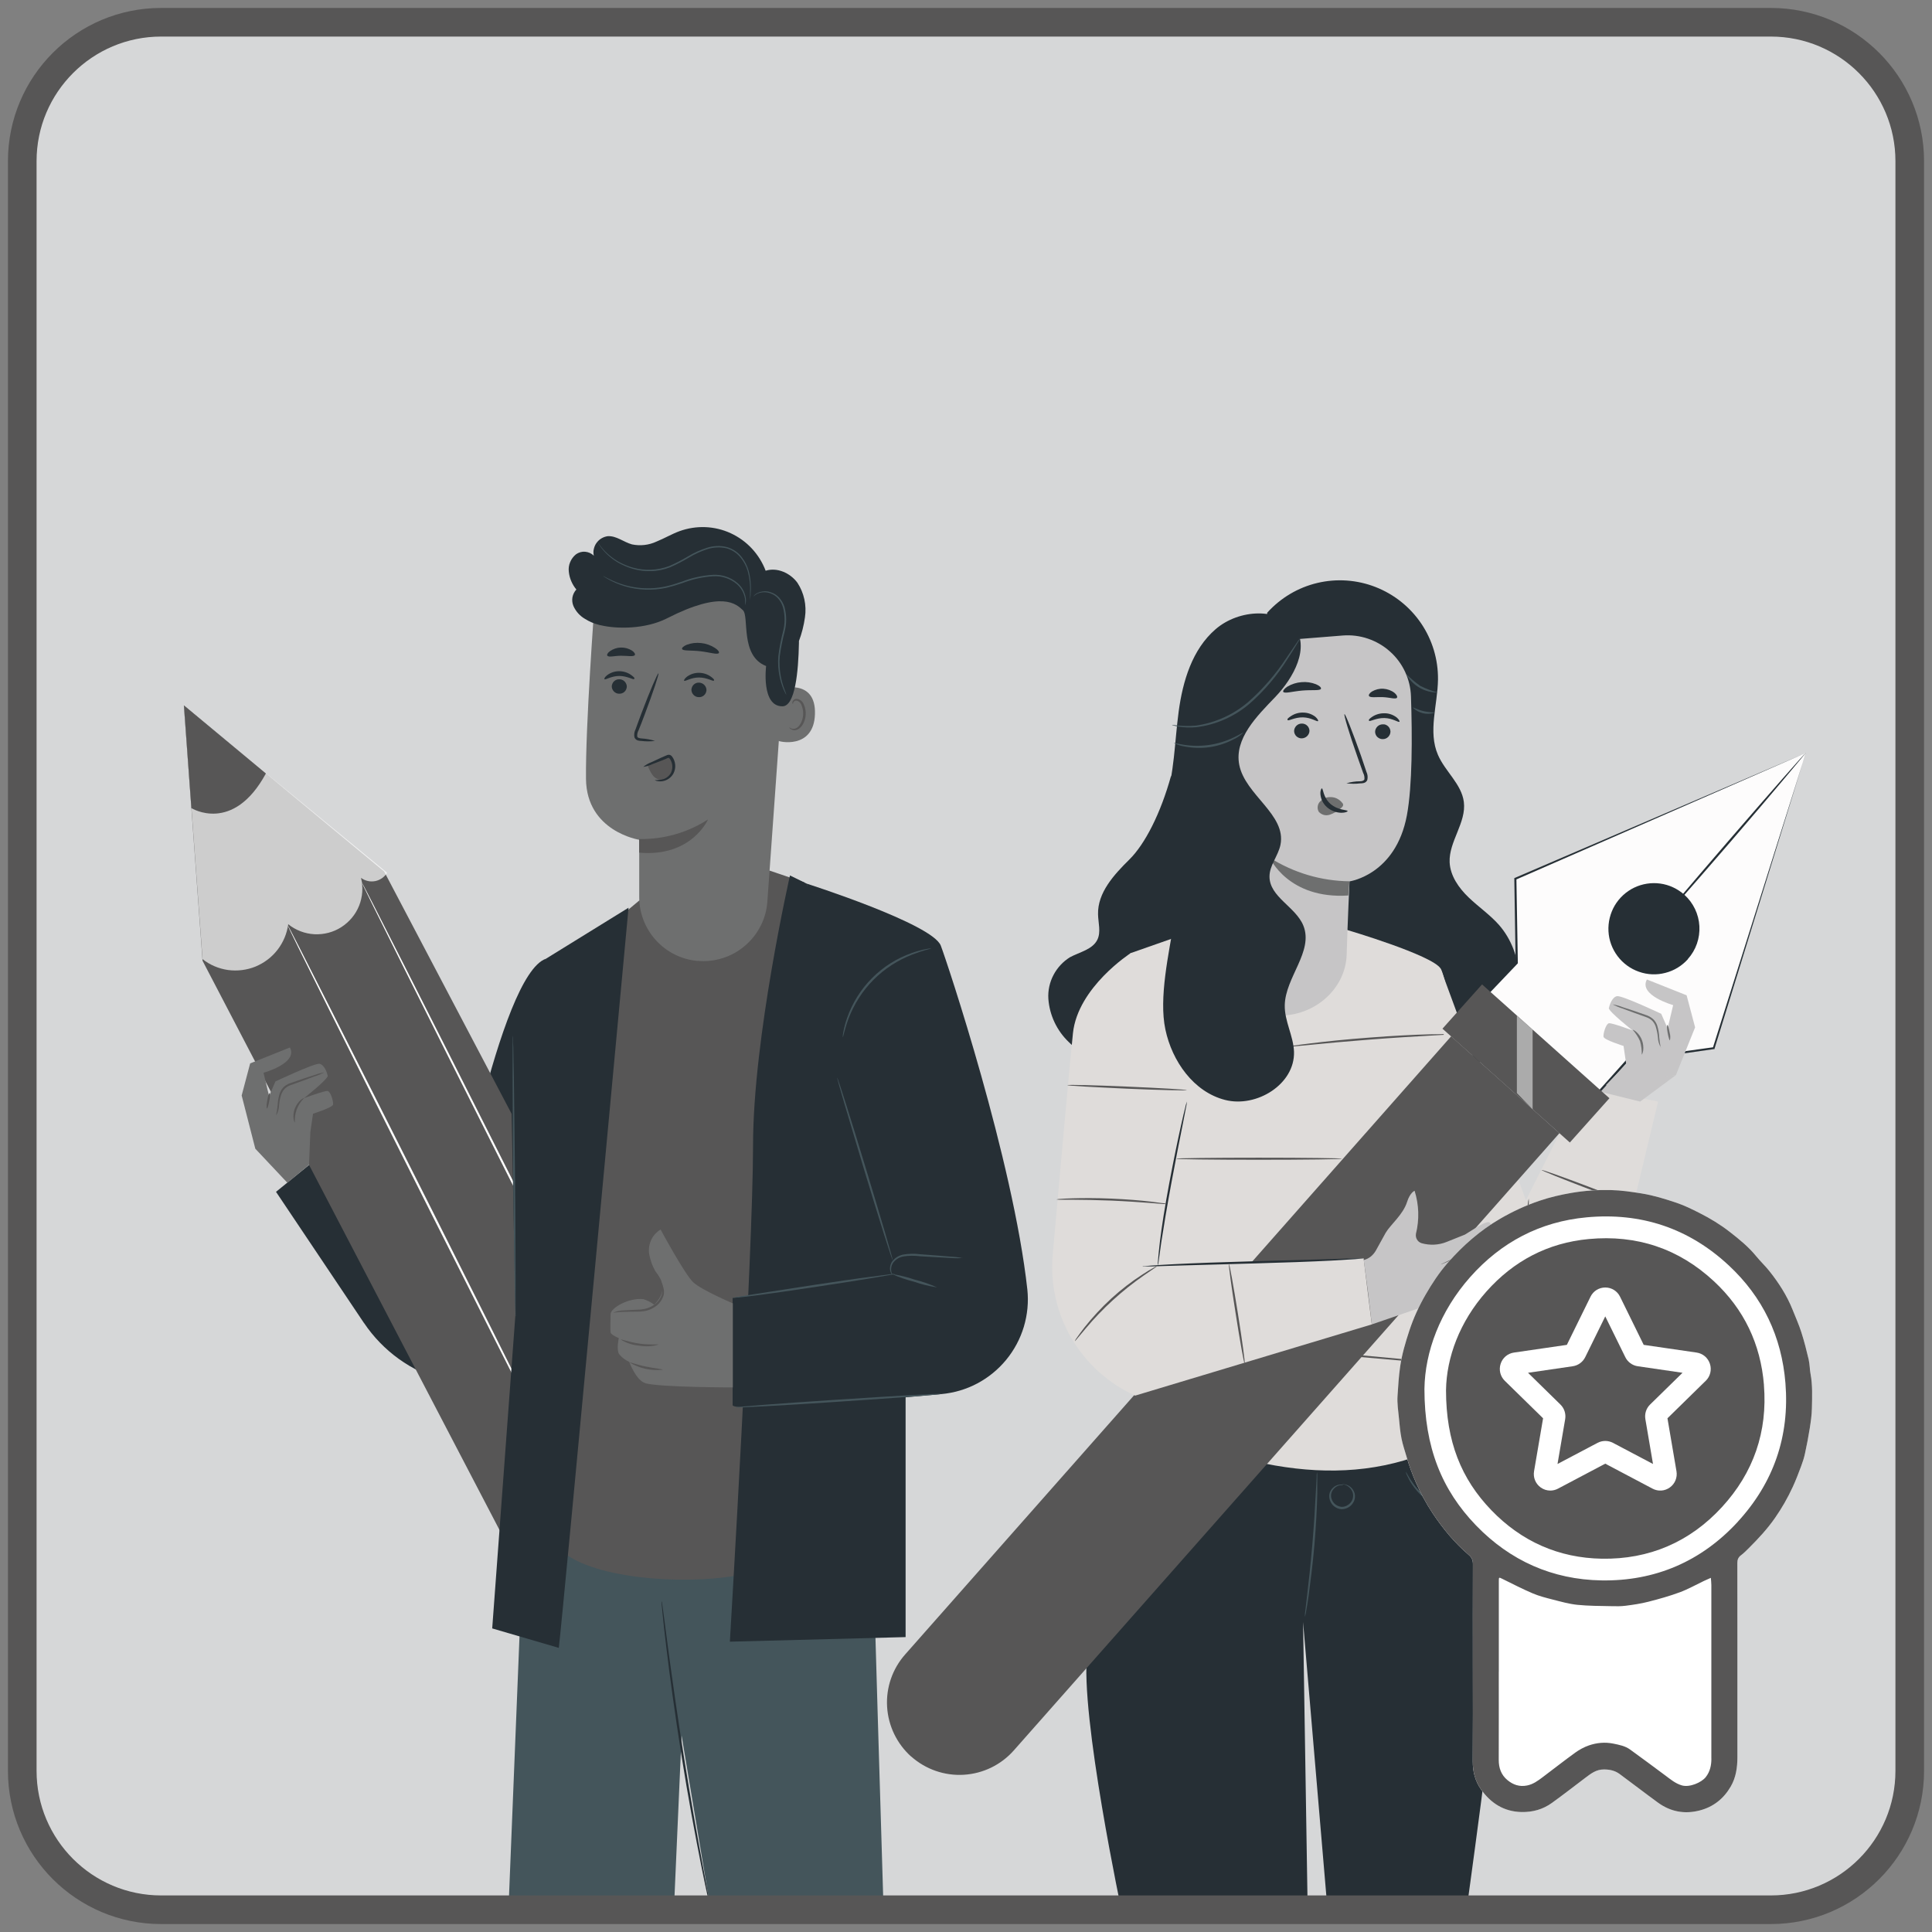 <svg width="162" height="162" viewBox="0 0 162 162" fill="none" xmlns="http://www.w3.org/2000/svg">
<rect x="0" y="0" width="162" height="162" fill="#808080" stroke="none"/>
<path d="M148.2 1H13.8C6.731 1 1 6.73 1 13.8V148.2C1 155.269 6.731 161 13.8 161H148.2C155.269 161 161 155.269 161 148.2V13.8C161 6.73 155.269 1 148.2 1Z" fill="#D6D7D8"/>
<path d="M122.912 120.464C123.256 120.392 126.064 133.232 125.696 138.224C125.328 143.216 122.912 160.576 122.912 160.576H111.352L109.264 136.008L109.656 160.576H94.12C94.12 160.576 90.52 143.696 91.168 138.584C91.808 133.472 95.224 120.024 95.224 120.024L122.912 120.456V120.464Z" fill="#262F35"/>
<path d="M110.432 123.424C110.456 123.584 110.464 123.744 110.456 123.904V125.216C110.432 126.32 110.36 127.848 110.216 129.528C110.072 131.208 109.872 132.72 109.728 133.816C109.648 134.36 109.576 134.808 109.52 135.112C109.496 135.272 109.464 135.432 109.416 135.584C109.416 135.424 109.416 135.264 109.448 135.104C109.488 134.76 109.536 134.328 109.6 133.808C109.728 132.712 109.896 131.2 110.04 129.52C110.184 127.84 110.272 126.32 110.328 125.224C110.36 124.696 110.376 124.256 110.4 123.92C110.4 123.76 110.4 123.6 110.432 123.44L110.432 123.424Z" fill="#44555B"/>
<path d="M112.512 124.464C112.512 124.464 112.608 124.432 112.768 124.464C113 124.504 113.216 124.632 113.368 124.808C113.472 124.936 113.552 125.088 113.592 125.248C113.632 125.44 113.624 125.64 113.552 125.824C113.472 126.032 113.328 126.216 113.144 126.344C112.96 126.472 112.744 126.544 112.52 126.552C112.296 126.544 112.08 126.464 111.896 126.328C111.712 126.192 111.584 126 111.512 125.784C111.448 125.6 111.44 125.4 111.488 125.208C111.536 125.048 111.624 124.896 111.744 124.776C111.912 124.6 112.136 124.496 112.384 124.48C112.472 124.472 112.56 124.48 112.632 124.536H112.384C112.168 124.568 111.976 124.68 111.832 124.848C111.728 124.96 111.656 125.104 111.624 125.256C111.592 125.408 111.608 125.568 111.664 125.712C111.728 125.888 111.84 126.048 111.992 126.16C112.144 126.272 112.328 126.344 112.52 126.352C112.712 126.352 112.896 126.288 113.048 126.176C113.208 126.072 113.328 125.92 113.4 125.744C113.456 125.6 113.472 125.44 113.456 125.288C113.432 125.136 113.368 124.984 113.272 124.864C113.144 124.688 112.96 124.56 112.752 124.488C112.6 124.472 112.504 124.472 112.504 124.456L112.512 124.464Z" fill="#44555B"/>
<path d="M124.632 126.616C124.536 126.672 124.44 126.712 124.328 126.728C124.048 126.808 123.752 126.864 123.456 126.888C122.472 126.976 121.488 126.8 120.6 126.376C119.712 125.952 118.952 125.296 118.408 124.48C118.24 124.24 118.104 123.984 117.984 123.72C117.936 123.624 117.896 123.52 117.88 123.408C117.912 123.408 118.08 123.824 118.512 124.416C119.072 125.192 119.816 125.808 120.68 126.216C121.544 126.624 122.496 126.808 123.448 126.752C124.168 126.712 124.616 126.568 124.624 126.608L124.632 126.616Z" fill="#44555B"/>
<path d="M98.2 65.032C97.32 68.224 96.001 70.784 94.705 72.064C93.409 73.344 92.024 74.848 92.072 76.672C92.088 77.384 92.328 78.144 92.017 78.792C91.608 79.624 90.536 79.824 89.72 80.264C89.137 80.624 88.656 81.144 88.337 81.752C88.017 82.36 87.864 83.048 87.905 83.736C88.001 85.12 88.616 86.424 89.624 87.384C90.632 88.4 92.225 89.104 93.48 88.416C94.232 88 94.664 87.184 95.04 86.408C97.009 82.4 98.792 78.312 100.385 74.136" fill="#262F35"/>
<path d="M106.257 51.376C107.377 50.136 108.84 49.264 110.465 48.88C112.088 48.496 113.793 48.616 115.345 49.224C116.897 49.832 118.232 50.896 119.169 52.28C120.104 53.664 120.593 55.296 120.577 56.968C120.552 59.104 119.72 61.344 120.577 63.304C121.169 64.68 122.552 65.744 122.744 67.24C122.968 68.976 121.48 70.56 121.553 72.304C121.608 73.448 122.321 74.456 123.144 75.248C123.969 76.04 124.929 76.696 125.688 77.552C127.784 79.944 127.921 83.712 126.337 86.464C124.753 89.216 121.681 90.952 118.52 91.32C115.361 91.696 112.145 90.824 109.336 89.32C107.512 88.336 105.8 87.024 104.721 85.264C103.64 83.504 103.265 81.208 104.12 79.32" fill="#262F35"/>
<path d="M112.976 77.984C112.976 77.984 120.104 80.088 120.8 81.216C121.496 82.344 123.736 95.584 123.736 95.584L119.368 111.192C119.368 111.192 122.984 117.016 123.151 119.96C115.064 125.176 105.936 123.72 96.376 119.536L95.688 104.288L94.783 79.928L100.664 77.864L112.984 77.976L112.976 77.984Z" fill="#DFDCDA"/>
<path d="M120.904 114.336H120.639L119.887 114.28L117.135 114.056L108.063 113.264L98.991 112.416L96.239 112.144L95.496 112.056C95.407 112.056 95.32 112.04 95.24 112.016C95.327 112.008 95.416 112.008 95.503 112.016L96.255 112.064L99.007 112.288L108.08 113.08L117.152 113.92L119.904 114.2L120.648 114.28C120.735 114.288 120.816 114.304 120.904 114.328L120.904 114.336Z" fill="#575656"/>
<path d="M112.536 97.16C112.536 97.208 109.408 97.248 105.544 97.248C101.68 97.248 98.552 97.208 98.552 97.16C98.552 97.112 101.68 97.072 105.544 97.072C109.408 97.072 112.536 97.112 112.536 97.16Z" fill="#575656"/>
<path d="M121.952 86.696C121.768 86.728 121.584 86.752 121.4 86.752L119.88 86.84C118.6 86.912 116.832 87.016 114.88 87.168C112.936 87.32 111.168 87.48 109.896 87.608L108.384 87.752C108.2 87.776 108.016 87.792 107.824 87.784C108.008 87.736 108.192 87.704 108.376 87.688C108.72 87.632 109.248 87.568 109.88 87.488C111.152 87.328 112.912 87.144 114.864 87C116.816 86.848 118.584 86.76 119.872 86.728C120.512 86.728 121.032 86.704 121.392 86.704C121.576 86.696 121.76 86.704 121.952 86.72V86.696Z" fill="#575656"/>
<path d="M120.8 81.232L127.952 100.64L132.76 91.08L139.032 92.368L135.424 107.44C135.24 108.752 134.656 109.968 133.744 110.936C132.832 111.896 131.648 112.552 130.352 112.816C129.264 113.04 128.144 112.976 127.088 112.632C126.032 112.288 125.088 111.68 124.344 110.864L122.104 108.4L120.792 81.248L120.8 81.232Z" fill="#DFDCDA"/>
<path d="M127.808 112.904C127.776 112.744 127.76 112.584 127.76 112.416C127.736 112.104 127.712 111.648 127.696 111.088C127.656 109.968 127.64 108.408 127.696 106.696C127.752 104.976 127.856 103.424 127.96 102.312C128.008 101.752 128.056 101.296 128.104 100.984C128.12 100.824 128.144 100.664 128.184 100.504C128.2 100.664 128.2 100.832 128.184 100.992C128.16 101.336 128.136 101.784 128.104 102.32C128.032 103.44 127.944 104.992 127.896 106.704C127.84 108.416 127.84 109.968 127.848 111.088V112.424C127.848 112.584 127.848 112.752 127.824 112.912L127.808 112.904Z" fill="#575656"/>
<path d="M137.048 101.056C137.032 101.104 135.272 100.48 133.12 99.664C130.968 98.848 129.24 98.144 129.256 98.104C129.272 98.056 131.032 98.68 133.184 99.496C135.336 100.312 137.064 101.016 137.048 101.056Z" fill="#575656"/>
<path d="M140.536 90.144L137.528 92.368L134.184 91.544L134.992 90.656L140.544 90.144H140.536Z" fill="#C6C5C6"/>
<path d="M151.416 63.136L127.057 73.688L127.176 80.744L124.417 83.632L133.72 91.952L136.44 88.912L143.681 87.896L151.408 63.136H151.416Z" fill="#FDFCFC"/>
<path d="M151.416 63.136C151.2 63.824 148.264 73.344 143.768 87.92V87.968H143.712L136.472 89L136.528 88.976L133.792 92.008L133.736 92.08L133.672 92.016L128.92 87.768L124.368 83.696L124.296 83.632L124.36 83.568L127.112 80.68L127.088 80.744C127.048 78.304 127.008 75.936 126.976 73.688V73.632L127.032 73.608L151.432 63.128L127.104 73.76L127.152 73.68C127.192 75.936 127.232 78.296 127.272 80.736V80.776L127.248 80.8L124.496 83.688V83.56L129.056 87.632L133.8 91.88H133.672L136.392 88.84L136.416 88.816H136.448L143.696 87.808L143.624 87.864C148.208 73.32 151.208 63.816 151.424 63.128L151.416 63.136Z" fill="#262F35"/>
<path d="M141.535 80.424C141.032 80.984 140.376 81.392 139.64 81.576C138.912 81.768 138.136 81.736 137.423 81.48C136.712 81.232 136.088 80.776 135.631 80.168C135.176 79.56 134.911 78.84 134.872 78.088C134.831 77.336 135.016 76.584 135.392 75.936C135.776 75.288 136.344 74.76 137.023 74.432C137.704 74.104 138.472 73.984 139.216 74.088C139.968 74.192 140.664 74.52 141.231 75.024C141.983 75.696 142.44 76.648 142.495 77.656C142.552 78.664 142.208 79.664 141.528 80.416L141.535 80.424Z" fill="#262F35"/>
<path d="M151.416 63.136C151.416 63.136 148.632 66.496 145.12 70.568C141.608 74.64 138.728 77.912 138.688 77.88C138.648 77.848 141.472 74.52 144.984 70.448C148.504 66.376 151.376 63.104 151.416 63.136Z" fill="#262F35"/>
<path d="M76.408 147.296C75.208 146.224 74.48 144.72 74.384 143.112C74.288 141.504 74.832 139.928 75.904 138.72L121.68 86.896L130.76 95.016L85 146.784C83.928 147.992 82.424 148.72 80.808 148.816C79.2 148.912 77.616 148.36 76.408 147.288V147.296Z" fill="#575656"/>
<path d="M124.272 82.544L120.952 86.256L131.632 95.8L134.952 92.088L124.272 82.544Z" fill="#575656"/>
<path opacity="0.5" d="M127.192 85.16V91.656L128.512 93.016V86.344L127.192 85.168V85.16Z" fill="white"/>
<path d="M138.088 82.128L141.424 83.456L142.136 86.144L140.528 90.144L134.64 91L136.36 89.24L136.136 87.704C136.136 87.704 134.496 87.192 134.456 86.936C134.416 86.688 134.656 85.84 134.912 85.8C135.168 85.76 136.888 86.4 136.888 86.4C136.888 86.4 134.848 84.784 134.904 84.528C134.96 84.272 135.176 83.6 135.592 83.528C136.008 83.456 139.296 85.008 139.296 85.008L139.832 86.232L140.296 84.28C140.296 84.28 137.368 83.456 138.096 82.128L138.088 82.128Z" fill="#C6C5C6"/>
<path d="M137.672 88.424C137.672 88.424 137.752 88.312 137.784 88.08C137.816 87.792 137.784 87.504 137.688 87.24C137.592 86.968 137.432 86.728 137.216 86.536C137.048 86.392 136.92 86.336 136.912 86.36C137.16 86.64 137.368 86.96 137.519 87.304C137.624 87.672 137.672 88.048 137.664 88.432L137.672 88.424Z" fill="#6E6F6F"/>
<path d="M139.256 87.84C139.192 87.552 139.152 87.264 139.128 86.968C139.112 86.64 139.056 86.312 138.96 86C138.896 85.808 138.792 85.632 138.656 85.488C138.496 85.336 138.312 85.224 138.112 85.144C137.312 84.856 136.6 84.624 136.072 84.456C135.792 84.344 135.504 84.264 135.217 84.216C135.48 84.352 135.752 84.472 136.04 84.56C136.552 84.76 137.272 85.016 138.056 85.296C138.241 85.36 138.4 85.464 138.544 85.592C138.664 85.72 138.76 85.88 138.824 86.048C138.92 86.352 138.984 86.664 139.016 86.976C139.024 87.28 139.112 87.576 139.272 87.84H139.256Z" fill="#6E6F6F"/>
<path d="M140.024 87.24C140.072 87.024 140.064 86.792 140 86.576C139.944 86.232 139.856 85.944 139.808 85.944C139.76 85.944 139.768 86.248 139.832 86.6C139.896 86.952 139.984 87.256 140.024 87.232V87.24Z" fill="#6E6F6F"/>
<path d="M115.016 111.056C115.016 111.056 120.36 109.224 120.488 109.16C120.616 109.096 124.264 107.4 123.952 106.408C123.952 106.408 124.984 105.584 124.672 105.128L123.208 105.744C123.208 105.744 125.272 104.4 124.928 103.192C124.928 103.192 125.144 102.784 124.928 102.528C124.712 102.272 123.632 103.04 122.84 103.52L121.304 104.136C120.632 104.408 119.888 104.44 119.192 104.24C119.032 104.184 118.896 104.08 118.816 103.936C118.728 103.792 118.704 103.624 118.728 103.456C119.024 102.264 118.984 101.024 118.616 99.848C118.616 99.848 118.232 99.984 117.976 100.808C117.632 101.864 116.6 102.68 116.192 103.368C115.976 103.768 115.616 104.4 115.36 104.872C115.248 105.064 115.104 105.232 114.936 105.368C114.76 105.504 114.568 105.6 114.352 105.656L114.72 108.44L115.024 111.04L115.016 111.056Z" fill="#C6C5C6"/>
<path d="M120.808 106.016C120.872 106.008 120.936 105.984 120.992 105.96C121.112 105.92 121.28 105.848 121.48 105.76C122.008 105.52 122.52 105.248 123.007 104.928C123.496 104.608 123.951 104.256 124.383 103.872C124.552 103.72 124.68 103.6 124.768 103.504C124.816 103.456 124.856 103.408 124.895 103.36C124.84 103.392 124.792 103.432 124.744 103.48L124.344 103.824C123.903 104.192 123.448 104.536 122.968 104.856C122.48 105.168 121.976 105.448 121.464 105.704L120.992 105.928C120.928 105.952 120.872 105.976 120.816 106.016H120.808Z" fill="#6E6F6F"/>
<path d="M120.904 107.08C121.04 107.056 121.176 107.008 121.296 106.952C121.608 106.824 121.904 106.672 122.184 106.496C122.464 106.32 122.744 106.136 123.008 105.936C123.128 105.856 123.232 105.768 123.328 105.664C123.328 105.648 122.808 106.008 122.144 106.424C121.8 106.624 121.504 106.768 121.272 106.896C121.144 106.952 121.024 107.008 120.904 107.088V107.08Z" fill="#6E6F6F"/>
<path d="M120.856 108.36C121.032 108.312 121.199 108.248 121.359 108.168C121.752 107.984 122.136 107.784 122.504 107.552C122.872 107.32 123.224 107.064 123.551 106.792C123.695 106.688 123.832 106.56 123.951 106.424C123.8 106.52 123.656 106.624 123.519 106.736C123.256 106.936 122.888 107.208 122.456 107.472C122.096 107.704 121.72 107.912 121.336 108.104C121.167 108.176 121.016 108.264 120.863 108.352L120.856 108.36Z" fill="#6E6F6F"/>
<path d="M115.016 111.056L95.184 117.024C92.944 116.008 91.08 114.328 89.84 112.208C88.6 110.088 88.056 107.632 88.272 105.192C88.896 98.184 89.72 88.96 89.968 86.632C90.376 82.776 94.8 79.928 94.8 79.928C100.88 80.32 99.536 92.352 99.536 92.352L97.088 106.192L114.336 105.504L115.024 111.056H115.016Z" fill="#DFDCDA"/>
<path d="M97.08 106.2C97.08 106.016 97.08 105.832 97.104 105.648C97.128 105.304 97.184 104.784 97.256 104.144C97.408 102.88 97.68 101.144 98.04 99.232C98.4 97.32 98.752 95.6 99.032 94.36C99.168 93.736 99.288 93.24 99.376 92.896C99.408 92.712 99.464 92.536 99.528 92.36C99.512 92.544 99.48 92.728 99.44 92.904C99.36 93.288 99.272 93.784 99.152 94.384C98.904 95.632 98.56 97.352 98.208 99.264C97.856 101.168 97.568 102.904 97.376 104.16C97.296 104.768 97.224 105.272 97.168 105.648C97.152 105.832 97.12 106.016 97.072 106.192L97.08 106.2Z" fill="#262F35"/>
<path d="M114.328 105.512C114.272 105.528 114.208 105.536 114.144 105.536L113.6 105.584C113.128 105.616 112.456 105.656 111.616 105.704C109.936 105.792 107.616 105.872 105.056 105.944L98.496 106.128L96.512 106.192H95.976C95.912 106.2 95.848 106.2 95.784 106.192C95.848 106.176 95.904 106.168 95.968 106.168L96.504 106.12C96.976 106.088 97.656 106.04 98.488 106C100.168 105.912 102.488 105.832 105.048 105.76L111.6 105.576L113.592 105.512H114.136C114.2 105.504 114.264 105.504 114.328 105.512Z" fill="#262F35"/>
<path d="M97.832 100.952C97.712 100.968 97.584 100.968 97.464 100.952L96.472 100.872C95.64 100.808 94.488 100.728 93.208 100.672C91.936 100.624 90.784 100.6 89.944 100.6H88.952C88.832 100.6 88.704 100.6 88.584 100.576C88.696 100.544 88.808 100.528 88.928 100.528C89.16 100.504 89.504 100.496 89.92 100.48C90.76 100.456 91.92 100.448 93.192 100.504C94.472 100.56 95.624 100.656 96.456 100.752C96.872 100.8 97.208 100.848 97.44 100.88C97.568 100.88 97.696 100.904 97.816 100.944L97.832 100.952Z" fill="#575656"/>
<path d="M99.528 91.408C99.528 91.456 97.281 91.408 94.504 91.288C91.736 91.16 89.489 91.04 89.496 90.992C89.496 90.936 91.745 90.992 94.513 91.112C97.281 91.232 99.528 91.36 99.528 91.416V91.408Z" fill="#575656"/>
<path d="M90.128 112.448C90.176 112.336 90.24 112.232 90.32 112.136C90.456 111.936 90.664 111.656 90.92 111.32C91.608 110.448 92.368 109.632 93.184 108.88C94.008 108.128 94.888 107.448 95.823 106.848C96.168 106.616 96.479 106.44 96.687 106.328C96.792 106.256 96.911 106.208 97.032 106.168C97.032 106.192 96.6 106.464 95.903 106.952C94.088 108.216 92.447 109.712 91.032 111.4C90.472 112.048 90.159 112.464 90.136 112.448L90.128 112.448Z" fill="#575656"/>
<path d="M104.36 114.336C104.312 114.336 103.976 112.48 103.617 110.176C103.249 107.872 103 105.992 103.048 105.984C103.096 105.984 103.432 107.84 103.8 110.144C104.168 112.448 104.417 114.32 104.369 114.328L104.36 114.336Z" fill="#575656"/>
<path d="M102.209 54.112V55.736L101.864 80.04C101.825 82.864 104.216 85.144 107.24 85.16C110.289 85.184 112.832 82.888 112.92 80.04C113.008 77.048 113.16 73.904 113.16 73.904C113.16 73.904 117.032 73.368 117.969 68.368C118.433 65.88 118.424 61.776 118.312 58.4C118.289 57.68 118.12 56.984 117.816 56.328C117.512 55.68 117.08 55.096 116.544 54.624C116.008 54.144 115.384 53.784 114.705 53.552C114.024 53.32 113.304 53.232 112.593 53.288L102.2 54.12L102.209 54.112Z" fill="#C6C5C6"/>
<path d="M116.592 61.344C116.592 61.512 116.52 61.672 116.4 61.792C116.28 61.912 116.12 61.976 115.952 61.976C115.872 61.976 115.784 61.968 115.712 61.936C115.64 61.904 115.56 61.864 115.504 61.808C115.44 61.752 115.392 61.688 115.36 61.608C115.328 61.536 115.304 61.448 115.304 61.368C115.304 61.2 115.376 61.04 115.496 60.92C115.616 60.8 115.776 60.736 115.944 60.736C116.024 60.736 116.112 60.736 116.184 60.768C116.264 60.8 116.336 60.84 116.392 60.896C116.448 60.952 116.504 61.016 116.536 61.096C116.568 61.168 116.592 61.256 116.592 61.336V61.344Z" fill="#262F35"/>
<path d="M117.344 60.52C117.264 60.6 116.784 60.224 116.088 60.208C115.4 60.192 114.872 60.528 114.8 60.44C114.728 60.352 114.848 60.248 115.072 60.096C115.376 59.896 115.736 59.8 116.104 59.808C116.464 59.808 116.816 59.936 117.104 60.152C117.312 60.328 117.376 60.48 117.344 60.52Z" fill="#262F35"/>
<path d="M109.8 61.272C109.8 61.44 109.728 61.6 109.608 61.72C109.488 61.84 109.328 61.904 109.16 61.912C109.08 61.912 108.992 61.904 108.92 61.872C108.848 61.84 108.768 61.8 108.712 61.744C108.656 61.688 108.6 61.624 108.568 61.544C108.536 61.472 108.512 61.384 108.512 61.304C108.512 61.136 108.584 60.976 108.704 60.856C108.824 60.736 108.984 60.672 109.152 60.672C109.232 60.672 109.32 60.68 109.392 60.712C109.472 60.736 109.544 60.784 109.6 60.84C109.664 60.896 109.712 60.96 109.744 61.04C109.776 61.112 109.8 61.192 109.8 61.28V61.272Z" fill="#262F35"/>
<path d="M110.52 60.464C110.44 60.544 109.96 60.168 109.263 60.152C108.568 60.136 108.056 60.472 107.976 60.384C107.896 60.296 108.024 60.192 108.256 60.04C108.56 59.84 108.92 59.736 109.288 59.752C109.647 59.752 109.999 59.88 110.287 60.096C110.495 60.28 110.559 60.432 110.52 60.464Z" fill="#262F35"/>
<path d="M112.896 65.68C113.264 65.576 113.64 65.512 114.024 65.512C114.2 65.512 114.368 65.464 114.408 65.344C114.424 65.16 114.392 64.976 114.304 64.816L113.816 63.44C113.128 61.496 112.656 59.904 112.736 59.88C112.816 59.856 113.424 61.408 114.112 63.344C114.28 63.824 114.432 64.28 114.576 64.72C114.68 64.936 114.704 65.176 114.648 65.408C114.616 65.472 114.576 65.528 114.528 65.568C114.48 65.608 114.416 65.64 114.352 65.656C114.256 65.68 114.152 65.688 114.048 65.688C113.664 65.736 113.28 65.728 112.896 65.68Z" fill="#262F35"/>
<path d="M113.152 73.896C110.784 73.872 108.472 73.184 106.472 71.92C106.472 71.92 108.008 75.416 113.056 75.088L113.152 73.904V73.896Z" fill="#6E6F6F"/>
<path d="M112.56 67.336C112.432 67.168 112.264 67.032 112.072 66.944C111.88 66.856 111.664 66.824 111.456 66.84C111.304 66.848 111.152 66.888 111.016 66.96C110.88 67.032 110.76 67.128 110.656 67.24C110.56 67.352 110.504 67.496 110.488 67.64C110.472 67.784 110.504 67.936 110.576 68.064C110.688 68.192 110.832 68.28 110.992 68.328C111.152 68.376 111.32 68.368 111.48 68.32C111.808 68.216 112.12 68.04 112.376 67.816C112.456 67.76 112.528 67.696 112.584 67.616C112.608 67.576 112.624 67.536 112.624 67.488C112.624 67.44 112.608 67.4 112.584 67.36" fill="#6E6F6F"/>
<path d="M110.84 66.104C110.952 66.104 110.936 66.856 111.56 67.408C112.192 67.96 112.992 67.896 113 68.008C113 68.056 112.816 68.152 112.48 68.152C112.04 68.144 111.616 67.984 111.28 67.696C110.96 67.416 110.76 67.032 110.72 66.608C110.696 66.288 110.792 66.104 110.84 66.112V66.104Z" fill="#262F35"/>
<path d="M110.768 57.752C110.696 57.936 110.008 57.832 109.184 57.904C108.368 57.976 107.704 58.184 107.6 58.008C107.56 57.928 107.68 57.752 107.944 57.576C108.304 57.36 108.712 57.232 109.128 57.2C109.544 57.16 109.968 57.224 110.352 57.376C110.648 57.504 110.8 57.656 110.76 57.744L110.768 57.752Z" fill="#262F35"/>
<path d="M117.144 58.504C117.016 58.656 116.544 58.48 115.968 58.456C115.392 58.432 114.904 58.528 114.792 58.36C114.744 58.28 114.824 58.12 115.04 57.984C115.328 57.816 115.664 57.728 116 57.752C116.336 57.776 116.656 57.888 116.928 58.096C117.128 58.264 117.192 58.432 117.136 58.504H117.144Z" fill="#262F35"/>
<path d="M108.528 52.52C109.872 54.304 108.472 56.84 106.928 58.448C105.384 60.056 103.488 61.936 103.912 64.128C104.408 66.672 107.88 68.304 107.368 70.84C107.176 71.768 106.448 72.56 106.448 73.496C106.448 75.216 108.648 76.032 109.288 77.616C110.16 79.784 107.768 81.952 107.728 84.296C107.704 85.624 108.456 86.864 108.504 88.192C108.584 90.912 105.368 92.904 102.728 92.232C100.088 91.56 98.28 88.984 97.72 86.328C97.152 83.672 98.016 79.928 98.448 77.24L93.88 78.304C93.024 77.488 94.192 76.624 94.384 75.472C94.864 72.56 96.792 70.096 97.688 67.296C98.48 64.848 98.488 62.224 98.832 59.664C99.176 57.112 99.968 54.448 101.928 52.76C103.88 51.072 107.256 50.872 108.832 52.904" fill="#262F35"/>
<path d="M98.28 60.776C98.944 60.88 99.624 60.904 100.296 60.84C101.912 60.608 103.424 59.92 104.664 58.864C105.888 57.784 106.96 56.544 107.856 55.184C108.2 54.688 108.48 54.272 108.696 53.952C108.792 53.8 108.904 53.648 109.016 53.512C108.944 53.68 108.856 53.84 108.752 53.992C108.576 54.296 108.304 54.728 107.96 55.256C107.088 56.656 106.016 57.92 104.776 59.008C103.512 60.088 101.96 60.776 100.312 60.976C99.816 61.024 99.312 61.008 98.816 60.928C98.68 60.904 98.552 60.88 98.424 60.84C98.328 60.816 98.28 60.8 98.288 60.792L98.28 60.776Z" fill="#44555B"/>
<path d="M104.241 61.448C104.024 61.656 103.777 61.832 103.505 61.96C102.865 62.304 102.168 62.536 101.441 62.648C100.721 62.752 99.992 62.728 99.281 62.584C98.984 62.536 98.696 62.448 98.433 62.304C98.433 62.272 98.776 62.376 99.304 62.456C100.704 62.672 102.145 62.456 103.425 61.848C103.928 61.608 104.208 61.416 104.232 61.44L104.241 61.448Z" fill="#44555B"/>
<path d="M120.576 58.072C120.024 58.072 119.48 57.936 119.008 57.656C118.536 57.376 118.144 56.968 117.888 56.48C118.256 56.864 118.656 57.208 119.096 57.512C119.568 57.752 120.064 57.936 120.568 58.072H120.576Z" fill="#44555B"/>
<path d="M120.257 59.776C119.944 59.872 119.616 59.88 119.296 59.8C118.984 59.72 118.689 59.56 118.465 59.328C118.497 59.288 118.848 59.512 119.344 59.624C119.832 59.744 120.257 59.712 120.264 59.768L120.257 59.776Z" fill="#44555B"/>
<path d="M73.072 124.984C73.072 126.752 74.104 160.672 74.104 160.672L59.672 160.6L57.152 145.528L56.488 160.6H42.616L44.12 123.368L73.08 124.984H73.072Z" fill="#44555B"/>
<path d="M30.52 110.936L23.144 99.936L28.616 95.488L37.872 104.08C37.872 104.08 41.856 81.744 45.776 80.392L45.472 115.032C42.904 116.256 39.976 116.512 37.232 115.76C34.488 115.008 32.104 113.288 30.52 110.928V110.936Z" fill="#262F35"/>
<path d="M15.416 59.152L16.984 80.56L42.68 129.816L57.536 121.216L32.208 73.072L15.408 59.144L15.416 59.152Z" fill="#575656"/>
<g opacity="0.7">
<path d="M32.464 73.176C32.352 73.36 32.208 73.512 32.04 73.632C31.864 73.752 31.672 73.84 31.464 73.88C31.256 73.92 31.04 73.92 30.84 73.872C30.632 73.824 30.44 73.736 30.272 73.608C30.464 74.384 30.408 75.2 30.112 75.944C29.816 76.688 29.288 77.312 28.616 77.744C27.944 78.176 27.152 78.376 26.352 78.336C25.552 78.288 24.792 78 24.168 77.496C24.064 78.28 23.752 79.016 23.272 79.64C22.792 80.264 22.152 80.744 21.424 81.048C20.696 81.344 19.896 81.44 19.12 81.336C18.336 81.224 17.6 80.912 16.984 80.424L15.424 59.176L32.472 73.192L32.464 73.176Z" fill="white"/>
</g>
<path d="M16.048 67.76C16.048 67.76 19.536 69.944 22.296 64.856L15.424 59.152L16.048 67.768V67.76Z" fill="#575656"/>
<path d="M48.344 125.8C48.296 125.824 42.848 115.04 36.144 101.72C29.44 88.4 24.056 77.576 24.112 77.56C24.168 77.536 29.608 88.32 36.312 101.64C43.016 114.968 48.384 125.776 48.336 125.8H48.344Z" fill="white"/>
<path d="M54.52 122.104C54.472 122.128 49.024 111.344 42.32 98.024C35.616 84.704 30.232 73.888 30.272 73.864C30.312 73.84 35.768 84.624 42.472 97.944C49.176 111.272 54.56 122.08 54.512 122.096L54.52 122.104Z" fill="white"/>
<path d="M24.312 87.832L20.976 89.168L20.264 91.856L21.408 96.32L24.096 99.176L25.912 97.672L26.024 94.92L26.248 93.384C26.248 93.384 27.888 92.872 27.928 92.616C27.968 92.368 27.728 91.52 27.472 91.48C27.224 91.44 25.496 92.08 25.496 92.08C25.496 92.08 27.536 90.464 27.48 90.2C27.424 89.936 27.2 89.28 26.792 89.2C26.384 89.128 23.096 90.68 23.096 90.68L22.56 91.904L22.096 89.952C22.096 89.952 25.024 89.152 24.304 87.824L24.312 87.832Z" fill="#6E6F6F"/>
<path d="M24.728 94.144C24.728 94.144 24.648 94.024 24.616 93.8C24.584 93.512 24.616 93.224 24.72 92.96C24.816 92.696 24.984 92.448 25.192 92.256C25.36 92.112 25.48 92.064 25.496 92.08C25.224 92.344 25.016 92.672 24.88 93.024C24.752 93.384 24.696 93.76 24.728 94.144Z" fill="#575656"/>
<path d="M23.144 93.544C23.208 93.256 23.256 92.968 23.28 92.672C23.296 92.344 23.352 92.016 23.448 91.704C23.512 91.512 23.616 91.336 23.752 91.184C23.904 91.032 24.088 90.912 24.296 90.84C25.096 90.552 25.808 90.32 26.336 90.152C26.616 90.048 26.904 89.968 27.2 89.912C26.936 90.056 26.664 90.168 26.376 90.256C25.864 90.456 25.144 90.712 24.36 90.992C24.176 91.056 24.008 91.16 23.872 91.296C23.752 91.424 23.656 91.584 23.592 91.752C23.488 92.056 23.424 92.36 23.4 92.68C23.392 92.984 23.304 93.288 23.144 93.544Z" fill="#575656"/>
<path d="M22.384 92.944C22.336 92.944 22.344 92.64 22.408 92.288C22.464 91.936 22.552 91.648 22.6 91.656C22.648 91.872 22.64 92.096 22.576 92.312C22.52 92.664 22.432 92.944 22.384 92.944Z" fill="#575656"/>
<path d="M67.448 73.992L64.528 73L53.608 75.504L52.64 76.312L46.856 129.824C49.336 132.384 57.168 132.896 61.608 132.136L67.448 73.992Z" fill="#575656"/>
<path d="M67.648 74.096L66.24 73.408C66.24 73.408 63.144 87.032 63.144 96.032C63.144 105.032 61.2 137.656 61.2 137.656L75.936 137.272V101.216L67.648 74.096Z" fill="#262F35"/>
<path d="M46.856 138.176L41.272 136.544L43.224 110.168L42.856 91.048L45.776 80.392L52.704 76.112C52.704 76.112 47.24 135 46.856 138.176Z" fill="#262F35"/>
<path d="M58.496 80.576C57.152 80.456 55.904 79.84 55 78.84C54.096 77.848 53.592 76.544 53.6 75.2V70.416C53.6 70.416 49.176 69.728 49.136 65.304C49.088 60.88 49.848 50.736 49.848 50.736C52.36 49.656 55.112 49.264 57.832 49.608C60.544 49.952 63.12 51.008 65.288 52.672L65.944 53.176L64.344 75.6C64.296 76.312 64.104 77.008 63.776 77.64C63.456 78.28 63.008 78.84 62.465 79.304C61.92 79.768 61.288 80.12 60.608 80.336C59.928 80.552 59.216 80.632 58.504 80.568L58.496 80.576Z" fill="#6E6F6F"/>
<path d="M53.608 70.352C55.648 70.392 57.656 69.816 59.368 68.712C59.368 68.712 57.992 71.888 53.592 71.496V70.352H53.608Z" fill="#575656"/>
<path d="M65.4 57.76C65.472 57.728 68.431 56.864 68.335 59.88C68.24 62.904 65.224 62.184 65.224 62.096C65.224 62.008 65.4 57.752 65.4 57.752V57.76Z" fill="#6E6F6F"/>
<path d="M66.176 60.984C66.176 60.984 66.224 61.024 66.312 61.064C66.376 61.096 66.44 61.112 66.504 61.112C66.568 61.112 66.64 61.112 66.704 61.08C67.024 60.976 67.312 60.472 67.344 59.936C67.36 59.68 67.32 59.416 67.224 59.176C67.2 59.08 67.152 58.992 67.088 58.92C67.024 58.848 66.936 58.792 66.848 58.76C66.784 58.744 66.72 58.744 66.664 58.76C66.608 58.784 66.56 58.832 66.528 58.888C66.48 58.968 66.504 59.032 66.488 59.032C66.472 59.032 66.424 58.984 66.448 58.856C66.472 58.784 66.512 58.72 66.576 58.672C66.616 58.64 66.664 58.616 66.712 58.608C66.76 58.6 66.816 58.592 66.864 58.608C66.992 58.632 67.104 58.688 67.2 58.776C67.296 58.856 67.368 58.968 67.408 59.088C67.528 59.352 67.576 59.648 67.56 59.936C67.52 60.544 67.192 61.104 66.752 61.216C66.672 61.24 66.584 61.24 66.504 61.216C66.424 61.192 66.344 61.168 66.28 61.112C66.176 61.048 66.176 60.976 66.176 60.968V60.984Z" fill="#575656"/>
<path d="M51.296 57.536C51.296 57.704 51.36 57.856 51.472 57.976C51.584 58.096 51.744 58.168 51.904 58.168C51.984 58.168 52.064 58.168 52.144 58.136C52.224 58.112 52.288 58.072 52.352 58.016C52.416 57.96 52.464 57.896 52.496 57.824C52.528 57.752 52.552 57.672 52.56 57.592C52.56 57.424 52.496 57.272 52.384 57.152C52.272 57.032 52.112 56.96 51.952 56.96C51.872 56.96 51.792 56.96 51.712 56.992C51.632 57.016 51.568 57.056 51.504 57.112C51.44 57.168 51.392 57.232 51.36 57.304C51.328 57.376 51.304 57.456 51.296 57.536Z" fill="#262F35"/>
<path d="M50.688 56.952C50.768 57.032 51.248 56.68 51.928 56.68C52.608 56.68 53.104 57.024 53.176 56.936C53.248 56.848 53.128 56.752 52.912 56.592C52.616 56.384 52.264 56.28 51.912 56.28C51.56 56.28 51.216 56.392 50.928 56.6C50.712 56.76 50.648 56.912 50.688 56.944V56.952Z" fill="#262F35"/>
<path d="M57.976 57.824C57.976 57.992 58.04 58.144 58.152 58.264C58.264 58.384 58.424 58.456 58.584 58.456C58.664 58.456 58.744 58.456 58.824 58.424C58.904 58.4 58.968 58.36 59.032 58.304C59.096 58.248 59.144 58.184 59.176 58.112C59.208 58.04 59.232 57.96 59.24 57.88C59.24 57.712 59.176 57.56 59.064 57.44C58.952 57.32 58.792 57.248 58.632 57.24C58.552 57.24 58.472 57.24 58.392 57.272C58.312 57.296 58.248 57.336 58.184 57.392C58.12 57.448 58.072 57.512 58.04 57.584C58.008 57.656 57.984 57.736 57.976 57.816L57.976 57.824Z" fill="#262F35"/>
<path d="M57.368 57.08C57.448 57.16 57.928 56.808 58.608 56.808C59.288 56.808 59.784 57.152 59.856 57.072C59.928 56.992 59.808 56.888 59.592 56.728C59.296 56.52 58.944 56.416 58.592 56.416C58.24 56.416 57.896 56.528 57.608 56.736C57.4 56.896 57.328 57.048 57.368 57.08Z" fill="#262F35"/>
<path d="M54.904 62.12C54.544 62.008 54.176 61.944 53.8 61.92C53.624 61.904 53.456 61.872 53.432 61.752C53.416 61.576 53.456 61.392 53.544 61.24C53.712 60.824 53.888 60.376 54.056 59.92C54.768 58.04 55.28 56.48 55.208 56.464C55.136 56.448 54.496 57.936 53.784 59.816C53.616 60.28 53.44 60.72 53.296 61.144C53.184 61.352 53.152 61.6 53.2 61.832C53.224 61.896 53.264 61.944 53.312 61.992C53.36 62.032 53.416 62.064 53.48 62.088C53.576 62.112 53.672 62.128 53.776 62.128C54.152 62.176 54.528 62.176 54.896 62.128L54.904 62.12Z" fill="#262F35"/>
<path d="M57.192 54.416C57.256 54.6 57.936 54.512 58.736 54.608C59.536 54.704 60.176 54.92 60.28 54.752C60.328 54.672 60.216 54.496 59.936 54.32C59.592 54.104 59.2 53.96 58.792 53.92C58.384 53.872 57.976 53.92 57.584 54.064C57.304 54.184 57.16 54.328 57.192 54.416Z" fill="#262F35"/>
<path d="M50.936 54.984C51.056 55.136 51.52 54.984 52.08 54.984C52.64 54.984 53.112 55.088 53.232 54.928C53.28 54.856 53.208 54.696 52.992 54.552C52.712 54.376 52.384 54.288 52.056 54.296C51.728 54.304 51.408 54.416 51.136 54.608C50.936 54.752 50.872 54.912 50.928 54.984H50.936Z" fill="#262F35"/>
<path d="M47.696 47.944C47.664 47.672 47.696 47.392 47.808 47.136C47.912 46.88 48.08 46.656 48.296 46.48C48.52 46.32 48.792 46.24 49.064 46.264C49.336 46.288 49.6 46.4 49.792 46.6C49.752 46.416 49.744 46.224 49.792 46.04C49.832 45.856 49.904 45.68 50.016 45.528C50.128 45.376 50.264 45.24 50.432 45.144C50.592 45.048 50.776 44.984 50.96 44.96C51.68 44.912 52.296 45.456 52.992 45.648C53.688 45.792 54.408 45.712 55.056 45.408C55.712 45.144 56.328 44.776 56.984 44.536C58.384 44.032 59.92 44.088 61.272 44.712C62.624 45.336 63.672 46.464 64.2 47.856C65.168 47.552 66.264 48.048 66.864 48.864C67.424 49.72 67.648 50.752 67.496 51.768C67.4 52.448 67.232 53.112 66.992 53.752V53.92C66.944 56.352 66.672 59.208 65.616 59.224C63.808 59.248 64.24 55.848 64.24 55.848C62.024 54.992 62.848 51.672 62.288 51.16C61.728 50.648 60.568 49.48 55.928 51.848C54.12 52.768 51.728 52.744 50.432 52.44L50.312 52.416H50.288L50.248 52.4C49.824 52.296 49.424 52.128 49.056 51.896C48.624 51.648 48.28 51.264 48.08 50.808C47.984 50.576 47.96 50.328 48 50.08C48.048 49.84 48.16 49.608 48.328 49.432C47.976 49.008 47.752 48.488 47.696 47.944Z" fill="#262F35"/>
<path d="M54.32 64.208C54.416 64.48 54.544 64.744 54.712 64.984C54.8 65.104 54.904 65.2 55.032 65.272C55.16 65.344 55.296 65.392 55.44 65.408C55.592 65.408 55.744 65.368 55.88 65.296C56.016 65.224 56.128 65.112 56.216 64.984C56.376 64.72 56.456 64.408 56.432 64.104C56.432 63.824 56.288 63.488 56.016 63.456C55.896 63.456 55.776 63.48 55.672 63.528L54.208 64.12" fill="#575656"/>
<path d="M54.904 65.408C55.168 65.424 55.432 65.392 55.688 65.312C55.944 65.208 56.152 65.024 56.272 64.776C56.336 64.624 56.376 64.464 56.376 64.296C56.376 64.128 56.344 63.968 56.272 63.816C56.24 63.736 56.2 63.664 56.144 63.6C56.088 63.536 56.096 63.544 56.032 63.552C55.968 63.552 55.88 63.616 55.8 63.648L55.56 63.744C55.248 63.864 54.968 63.976 54.728 64.064C54.48 64.184 54.208 64.264 53.936 64.304C54.152 64.128 54.4 63.992 54.656 63.896L55.464 63.52L55.704 63.416C55.792 63.376 55.88 63.336 55.968 63.304C56.04 63.28 56.112 63.28 56.184 63.304C56.248 63.328 56.304 63.376 56.344 63.424C56.504 63.624 56.592 63.872 56.616 64.128C56.64 64.384 56.584 64.64 56.464 64.864C56.304 65.152 56.04 65.368 55.72 65.464C55.52 65.528 55.296 65.536 55.088 65.488C54.96 65.456 54.896 65.408 54.896 65.392L54.904 65.408Z" fill="#262F35"/>
<path d="M62.472 50.752C62.488 50.576 62.488 50.392 62.472 50.216C62.392 49.736 62.152 49.296 61.784 48.976C61.232 48.512 60.52 48.272 59.792 48.32C58.904 48.376 58.032 48.576 57.208 48.896C56.768 49.048 56.32 49.176 55.872 49.288C54.72 49.536 53.528 49.496 52.4 49.16C51.92 49.016 51.464 48.824 51.024 48.584C50.904 48.52 50.792 48.448 50.68 48.376C50.64 48.352 50.6 48.328 50.568 48.288C50.568 48.288 50.736 48.384 51.048 48.536C51.488 48.76 51.944 48.936 52.424 49.072C53.12 49.264 53.848 49.352 54.568 49.328C54.992 49.312 55.416 49.256 55.84 49.168C56.28 49.072 56.72 48.928 57.168 48.776C58.008 48.448 58.896 48.256 59.792 48.2C60.544 48.16 61.288 48.408 61.856 48.904C62.24 49.24 62.48 49.704 62.544 50.208C62.56 50.392 62.544 50.576 62.472 50.744L62.472 50.752Z" fill="#44555B"/>
<path d="M65.912 58.224C65.912 58.224 65.872 58.168 65.856 58.128C65.824 58.064 65.776 57.968 65.72 57.848C65.568 57.496 65.456 57.128 65.376 56.752C65.256 56.184 65.216 55.608 65.264 55.032C65.344 54.336 65.48 53.648 65.656 52.968C65.832 52.304 65.832 51.6 65.656 50.936C65.576 50.648 65.432 50.392 65.232 50.168C65.056 49.976 64.84 49.832 64.6 49.752C64.248 49.616 63.856 49.632 63.512 49.776C63.392 49.84 63.272 49.92 63.168 50.016C63.248 49.896 63.36 49.8 63.488 49.736C63.664 49.648 63.856 49.6 64.056 49.584C64.256 49.568 64.448 49.6 64.632 49.664C64.896 49.744 65.128 49.896 65.32 50.096C65.528 50.328 65.688 50.6 65.784 50.904C65.968 51.592 65.968 52.312 65.784 53C65.608 53.672 65.472 54.352 65.384 55.04C65.336 55.6 65.368 56.168 65.472 56.72C65.544 57.096 65.648 57.464 65.784 57.816C65.88 58.088 65.944 58.224 65.936 58.232L65.912 58.224Z" fill="#44555B"/>
<path d="M62.896 50.392V49.712C62.928 49.096 62.856 48.472 62.696 47.88C62.576 47.472 62.376 47.096 62.104 46.76C61.8 46.376 61.384 46.104 60.92 45.976C60.4 45.856 59.848 45.88 59.336 46.04C58.784 46.216 58.256 46.456 57.752 46.76C57.248 47.064 56.72 47.336 56.184 47.568C55.672 47.768 55.12 47.88 54.568 47.888C54.064 47.904 53.568 47.84 53.088 47.704C52.672 47.584 52.272 47.416 51.888 47.208C51.336 46.896 50.856 46.488 50.464 45.992C50.36 45.864 50.256 45.72 50.176 45.576C50.144 45.528 50.112 45.472 50.088 45.424C50.128 45.464 50.168 45.512 50.192 45.568C50.288 45.712 50.384 45.84 50.496 45.968C50.896 46.44 51.384 46.832 51.928 47.136C52.304 47.336 52.696 47.496 53.112 47.608C53.584 47.736 54.072 47.792 54.56 47.776C55.096 47.76 55.632 47.648 56.136 47.456C56.672 47.224 57.184 46.952 57.688 46.656C58.192 46.352 58.736 46.104 59.296 45.928C59.832 45.76 60.4 45.736 60.944 45.872C61.432 46.008 61.872 46.296 62.184 46.704C62.456 47.048 62.656 47.44 62.776 47.864C62.936 48.472 62.992 49.104 62.944 49.728C62.944 49.952 62.912 50.12 62.904 50.232C62.904 50.288 62.904 50.352 62.896 50.408L62.896 50.392Z" fill="#44555B"/>
<path d="M67.648 74.096C67.648 74.096 78.2 77.464 78.888 79.296C79.416 80.672 84.952 97.288 86.144 108.128C86.256 109.176 86.152 110.24 85.848 111.256C85.544 112.264 85.04 113.208 84.368 114.024C83.696 114.84 82.872 115.512 81.936 116.008C81 116.504 79.976 116.8 78.928 116.896C71.792 117.552 61.432 118.408 61.432 117.816V108.832L74.872 106.872L69.896 92.256L67.648 74.112L67.648 74.096Z" fill="#262F35"/>
<path d="M54.12 115.992C55.496 116.336 61.448 116.336 61.448 116.336V109.288C61.448 109.288 58.856 108.184 58.144 107.536C57.432 106.888 55.392 103.096 55.392 103.096C55.032 103.312 54.744 103.64 54.576 104.032C54.408 104.424 54.368 104.856 54.456 105.264C54.8 106.816 55.432 107 55.488 107.616C55.488 107.616 55.544 107.776 55.544 107.784C55.688 108.64 54.856 109.4 54.856 109.4C54.584 109.192 54.28 109.04 53.952 108.936C52.704 108.792 51.2 109.688 51.2 110.184C51.2 110.184 51.16 111.536 51.2 111.736C51.24 111.936 51.888 112.2 51.888 112.2C51.888 112.2 51.688 113.096 51.888 113.504C52.112 113.808 52.416 114.04 52.76 114.192C52.76 114.192 53.344 115.776 54.12 115.976L54.12 115.992Z" fill="#6E6F6F"/>
<path d="M55.568 114.856C54.6 114.96 53.632 114.752 52.8 114.248C52.824 114.2 53.408 114.44 54.176 114.592C54.936 114.744 55.568 114.8 55.568 114.856Z" fill="#575656"/>
<path d="M55.216 112.744C54.688 112.904 54.128 112.928 53.592 112.832C53.04 112.784 52.512 112.616 52.048 112.32C52.072 112.272 52.736 112.536 53.616 112.664C54.496 112.784 55.208 112.704 55.216 112.744Z" fill="#575656"/>
<path d="M55.008 106.68C55.216 106.936 55.384 107.224 55.488 107.544C55.552 107.704 55.608 107.864 55.64 108.032C55.688 108.232 55.688 108.44 55.64 108.632C55.496 109.072 55.192 109.44 54.784 109.664C54.584 109.784 54.36 109.872 54.128 109.92C53.912 109.96 53.696 109.984 53.48 109.984C53.072 109.984 52.712 109.984 52.408 110C51.8 110 51.432 110.088 51.424 110.064C51.736 109.936 52.064 109.872 52.4 109.872C52.704 109.848 53.088 109.84 53.472 109.816C53.68 109.816 53.888 109.784 54.088 109.744C54.304 109.696 54.504 109.616 54.696 109.504C55.064 109.304 55.344 108.968 55.48 108.568C55.528 108.392 55.528 108.216 55.48 108.04C55.448 107.88 55.408 107.72 55.36 107.568C55.176 107.016 54.984 106.688 55.008 106.672L55.008 106.68Z" fill="#575656"/>
<path d="M75.04 106.816C74.864 106.872 74.688 106.904 74.512 106.928L73.064 107.176C71.84 107.376 70.144 107.648 68.256 107.928C66.368 108.216 64.68 108.456 63.448 108.616C62.216 108.776 61.448 108.856 61.448 108.808L61.976 108.72L63.432 108.488L68.24 107.744C70.12 107.464 71.816 107.208 73.048 107.056L74.504 106.864C74.68 106.832 74.864 106.808 75.04 106.808V106.816Z" fill="#44555B"/>
<path d="M80.736 105.48C80.384 105.512 80.032 105.512 79.68 105.48C79.024 105.448 78.128 105.4 77.136 105.336C76.68 105.28 76.216 105.28 75.76 105.352C75.584 105.384 75.408 105.448 75.256 105.544C75.104 105.64 74.968 105.768 74.864 105.92C74.736 106.128 74.688 106.384 74.736 106.624C74.776 106.792 74.84 106.872 74.832 106.888C74.816 106.896 74.736 106.824 74.672 106.648C74.632 106.52 74.616 106.384 74.632 106.248C74.648 106.112 74.688 105.984 74.752 105.864C74.856 105.696 75 105.544 75.168 105.432C75.336 105.32 75.52 105.24 75.72 105.2C76.192 105.12 76.672 105.104 77.144 105.168C78.144 105.24 79.04 105.312 79.688 105.368C80.04 105.384 80.392 105.424 80.736 105.496V105.48Z" fill="#44555B"/>
<path d="M78.552 107.944C77.904 107.848 77.256 107.688 76.641 107.472C76.001 107.312 75.376 107.096 74.776 106.824C75.424 106.928 76.064 107.08 76.689 107.296C77.329 107.456 77.953 107.672 78.552 107.936V107.944Z" fill="#44555B"/>
<path d="M70.2 90.36C70.248 90.36 71.328 93.76 72.608 97.992C73.888 102.224 74.904 105.664 74.856 105.68C74.808 105.696 73.728 102.28 72.448 98.048C71.176 93.816 70.152 90.384 70.2 90.36Z" fill="#44555B"/>
<path d="M78.072 79.544C78.072 79.544 77.456 79.672 76.512 80.032C75.288 80.504 74.176 81.224 73.248 82.152C72.32 83.08 71.608 84.2 71.144 85.424C70.8 86.368 70.704 86.992 70.664 86.984C70.664 86.84 70.68 86.688 70.712 86.544C70.784 86.152 70.888 85.76 71.024 85.376C71.464 84.112 72.176 82.96 73.12 82.016C74.064 81.064 75.208 80.344 76.472 79.904C76.848 79.768 77.24 79.664 77.632 79.584C77.768 79.552 77.912 79.528 78.056 79.528L78.072 79.544Z" fill="#44555B"/>
<path d="M42.992 86.88C43 86.96 43.008 87.04 43.016 87.12C43.016 87.296 43.016 87.52 43.04 87.808C43.04 88.424 43.072 89.28 43.088 90.328C43.112 92.472 43.152 95.408 43.184 98.648C43.224 101.888 43.224 104.832 43.232 106.96V110.168C43.24 110.248 43.24 110.328 43.232 110.408C43.216 110.328 43.208 110.248 43.208 110.168C43.208 109.992 43.208 109.768 43.184 109.48C43.184 108.864 43.152 108.008 43.136 106.96C43.112 104.816 43.072 101.888 43.032 98.648C42.992 95.408 43 92.48 42.984 90.328V87.12C42.976 87.04 42.976 86.96 42.984 86.88H42.992Z" fill="#44555B"/>
<path d="M59.608 160.152C59.576 160.072 59.552 159.984 59.536 159.896C59.496 159.704 59.44 159.464 59.368 159.152C59.224 158.504 59.024 157.56 58.792 156.4C58.328 154.072 57.72 150.84 57.152 147.264C56.584 143.68 56.144 140.432 55.864 138.064C55.72 136.888 55.616 135.928 55.552 135.272L55.48 134.512C55.472 134.424 55.472 134.336 55.48 134.248C55.504 134.336 55.52 134.424 55.528 134.512C55.552 134.704 55.584 134.952 55.632 135.264C55.72 135.952 55.848 136.888 56 138.056C56.312 140.408 56.768 143.664 57.336 147.24C57.904 150.816 58.488 154.048 58.92 156.384C59.136 157.536 59.312 158.48 59.44 159.152C59.496 159.464 59.544 159.72 59.576 159.904C59.592 159.992 59.6 160.072 59.6 160.16L59.608 160.152Z" fill="#262F35"/>
<path d="M78.952 116.88C78.952 116.928 75.08 117.224 70.296 117.536C65.512 117.856 61.632 118.064 61.632 118.016C61.632 117.968 65.504 117.672 70.288 117.36C75.072 117.048 78.952 116.816 78.952 116.88Z" fill="#44555B"/>
<path d="M148.485 1.866H13.515C7.082 1.866 1.866 7.082 1.866 13.515V148.485C1.866 154.918 7.082 160.134 13.515 160.134H148.485C154.918 160.134 160.134 154.918 160.134 148.485V13.515C160.134 7.082 154.918 1.866 148.485 1.866Z" stroke="#575656" stroke-width="2.4"/>
<path d="M151.817 115.183C151.746 114.805 151.757 114.41 151.67 114.038C151.486 113.259 151.292 112.48 151.047 111.718C150.842 111.074 150.562 110.454 150.312 109.823C149.836 108.63 149.148 107.564 148.352 106.566C148.016 106.144 147.617 105.772 147.275 105.353C146.623 104.55 145.83 103.906 145.024 103.281C144.243 102.674 143.398 102.162 142.518 101.717C141.885 101.397 141.244 101.078 140.577 100.854C139.622 100.534 138.662 100.234 137.655 100.072C136.794 99.934 135.934 99.806 135.062 99.787C133.959 99.763 132.863 99.838 131.769 100.025C130.859 100.181 129.969 100.386 129.097 100.682C127.946 101.07 126.851 101.576 125.797 102.188C124.108 103.17 122.661 104.442 121.382 105.904C120.672 106.714 120.078 107.619 119.537 108.556C118.98 109.522 118.515 110.538 118.169 111.591C117.846 112.573 117.551 113.567 117.402 114.605C117.283 115.42 117.239 116.238 117.184 117.051C117.142 117.671 117.244 118.305 117.304 118.927C117.357 119.494 117.407 120.065 117.517 120.624C117.62 121.146 117.801 121.656 117.948 122.17C118.158 122.902 118.421 123.611 118.728 124.311C119.125 125.214 119.59 126.077 120.134 126.894C120.995 128.185 121.978 129.378 123.162 130.386C123.404 130.591 123.506 130.818 123.506 131.143C123.496 133.978 123.502 136.814 123.502 139.648C123.502 142.329 123.514 145.014 123.494 147.694C123.486 148.562 123.703 149.362 124.187 150.046C125.006 151.202 126.11 151.909 127.578 151.941C128.516 151.959 129.375 151.722 130.132 151.175C131.08 150.491 132.002 149.774 132.934 149.069C133.4 148.718 133.846 148.365 134.492 148.37C134.986 148.37 135.425 148.47 135.811 148.755C136.886 149.546 137.942 150.365 139.022 151.151C140.074 151.917 141.249 152.136 142.513 151.811C143.663 151.516 144.53 150.824 145.124 149.803C145.565 149.046 145.683 148.201 145.683 147.335V137.057C145.683 135.054 145.683 133.051 145.678 131.048C145.678 130.776 145.759 130.578 145.986 130.409C146.227 130.23 146.442 130.008 146.658 129.794C147.441 129.01 148.195 128.203 148.83 127.29C149.406 126.464 149.902 125.598 150.322 124.686C150.586 124.118 150.806 123.533 151.026 122.946C151.155 122.606 151.268 122.255 151.345 121.902C151.496 121.202 151.633 120.498 151.746 119.79C151.835 119.226 151.919 118.655 151.93 118.088C151.949 117.122 151.995 116.151 151.814 115.19L151.817 115.183Z" fill="white"/>
<path d="M151.67 114.038C151.486 113.259 151.292 112.48 151.047 111.718C150.842 111.074 150.562 110.454 150.312 109.823C149.836 108.63 149.148 107.564 148.352 106.566C148.016 106.144 147.617 105.772 147.275 105.353C146.623 104.55 145.83 103.906 145.024 103.281C144.243 102.674 143.398 102.162 142.518 101.717C141.885 101.397 141.244 101.078 140.577 100.854C139.622 100.534 138.662 100.234 137.655 100.072C136.794 99.934 135.934 99.806 135.062 99.787C133.959 99.763 132.863 99.838 131.769 100.025C130.859 100.181 129.969 100.386 129.097 100.682C127.946 101.07 126.851 101.576 125.797 102.188C124.108 103.17 122.661 104.442 121.382 105.904C120.672 106.714 120.078 107.619 119.537 108.556C118.98 109.522 118.515 110.538 118.169 111.591C117.846 112.573 117.551 113.567 117.402 114.605C117.283 115.42 117.239 116.238 117.184 117.051C117.142 117.671 117.244 118.305 117.304 118.927C117.357 119.494 117.407 120.065 117.517 120.624C117.62 121.146 117.801 121.656 117.948 122.17C118.158 122.902 118.421 123.611 118.728 124.311C119.125 125.214 119.59 126.077 120.134 126.894C120.995 128.185 121.978 129.378 123.162 130.386C123.404 130.591 123.506 130.818 123.506 131.143C123.496 133.978 123.502 136.814 123.502 139.648C123.502 142.329 123.514 145.014 123.494 147.694C123.486 148.562 123.703 149.362 124.187 150.046C125.006 151.202 126.11 151.909 127.578 151.941C128.516 151.959 129.375 151.722 130.132 151.175C131.08 150.491 132.002 149.774 132.934 149.069C133.4 148.718 133.846 148.365 134.492 148.37C134.986 148.37 135.425 148.47 135.811 148.755C136.886 149.546 137.942 150.365 139.022 151.151C140.074 151.917 141.249 152.136 142.513 151.811C143.663 151.516 144.53 150.824 145.124 149.803C145.565 149.046 145.683 148.201 145.683 147.335V137.057C145.683 135.054 145.683 133.051 145.678 131.048C145.678 130.776 145.759 130.578 145.986 130.409C146.227 130.23 146.442 130.008 146.658 129.794C147.441 129.01 148.195 128.203 148.83 127.29C149.406 126.464 149.902 125.598 150.322 124.686C150.586 124.118 150.806 123.533 151.026 122.946C151.155 122.606 151.268 122.255 151.345 121.902C151.497 121.202 151.634 120.498 151.746 119.79C151.835 119.226 151.919 118.655 151.93 118.088C151.949 117.122 151.995 116.151 151.814 115.19C151.743 114.813 151.754 114.418 151.667 114.045L151.67 114.038ZM143.502 147.459C143.502 148.018 143.393 148.549 143.03 149.011C142.673 149.465 141.671 149.9 141.018 149.705C140.474 149.544 140.072 149.196 139.641 148.877C138.656 148.148 137.676 147.412 136.681 146.697C136.271 146.401 135.777 146.306 135.291 146.206C134.586 146.061 133.888 146.127 133.221 146.358C132.819 146.499 132.427 146.713 132.081 146.963C131.154 147.634 130.253 148.343 129.338 149.03C128.942 149.327 128.547 149.618 128.038 149.716C127.405 149.84 126.874 149.655 126.399 149.262C125.874 148.826 125.669 148.246 125.671 147.568C125.679 145.106 125.674 142.641 125.674 140.178H125.677V132.56C125.677 132.241 125.687 132.246 125.978 132.391C126.824 132.808 127.662 133.241 128.53 133.61C129.063 133.837 129.635 133.98 130.2 134.125C130.881 134.299 131.566 134.494 132.259 134.566C133.206 134.663 134.164 134.658 135.118 134.679C135.519 134.69 135.927 134.695 136.323 134.642C136.959 134.561 137.598 134.466 138.218 134.307C139.106 134.08 139.993 133.832 140.855 133.513C141.548 133.257 142.2 132.885 142.87 132.566C143.062 132.474 143.258 132.391 143.456 132.304C143.471 132.505 143.498 132.705 143.498 132.909C143.5 137.759 143.502 142.606 143.498 147.457L143.502 147.459ZM145.72 127.599C142.654 130.934 138.772 132.594 134.278 132.518C130.185 132.45 126.632 130.876 123.764 127.905C120.898 124.934 119.442 121.363 119.44 116.462C119.485 113.357 120.735 109.95 123.278 107.081C125.87 104.16 129.136 102.436 133.04 102.075C137.587 101.653 141.59 102.973 144.95 106.097C147.811 108.754 149.395 112.074 149.71 115.972C150.07 120.421 148.72 124.326 145.718 127.596L145.72 127.599Z" fill="#575656"/>
<path d="M136.284 113.8L134.603 110.38L132.922 113.8C132.719 114.209 132.33 114.494 131.881 114.56L128.125 115.109L130.843 117.771C131.17 118.091 131.317 118.55 131.241 118.998L130.599 122.756L133.959 120.983C134.162 120.878 134.382 120.825 134.603 120.825C134.823 120.825 135.044 120.878 135.246 120.983L138.606 122.756L137.966 118.998C137.889 118.547 138.036 118.088 138.362 117.771L141.081 115.109L137.324 114.56C136.875 114.494 136.486 114.211 136.284 113.8Z" fill="#575656"/>
<path d="M147.909 116.13C147.63 112.697 146.235 109.775 143.715 107.435C140.755 104.682 137.23 103.522 133.226 103.894C129.787 104.213 126.914 105.73 124.631 108.303C122.39 110.829 121.29 113.829 121.25 116.563C121.25 120.878 122.534 124.023 125.057 126.638C127.582 129.256 130.71 130.639 134.314 130.699C138.273 130.766 141.693 129.306 144.39 126.367C147.036 123.487 148.223 120.049 147.906 116.13H147.909ZM143.027 115.782L139.818 118.925L140.574 123.363C140.663 123.888 140.454 124.408 140.025 124.72C139.597 125.034 139.039 125.074 138.57 124.826L134.603 122.73L130.636 124.826C130.431 124.934 130.21 124.986 129.993 124.986C129.706 124.986 129.425 124.897 129.181 124.72C128.753 124.406 128.542 123.886 128.632 123.363L129.389 118.925L126.178 115.782C125.8 115.41 125.666 114.866 125.829 114.359C125.992 113.853 126.42 113.491 126.946 113.414L131.382 112.768L133.366 108.73C133.599 108.253 134.075 107.958 134.606 107.958C135.136 107.958 135.609 108.253 135.843 108.73L137.826 112.768L142.263 113.414C142.789 113.491 143.214 113.853 143.379 114.359C143.542 114.866 143.408 115.41 143.03 115.782H143.027Z" fill="#575656"/>
</svg>
